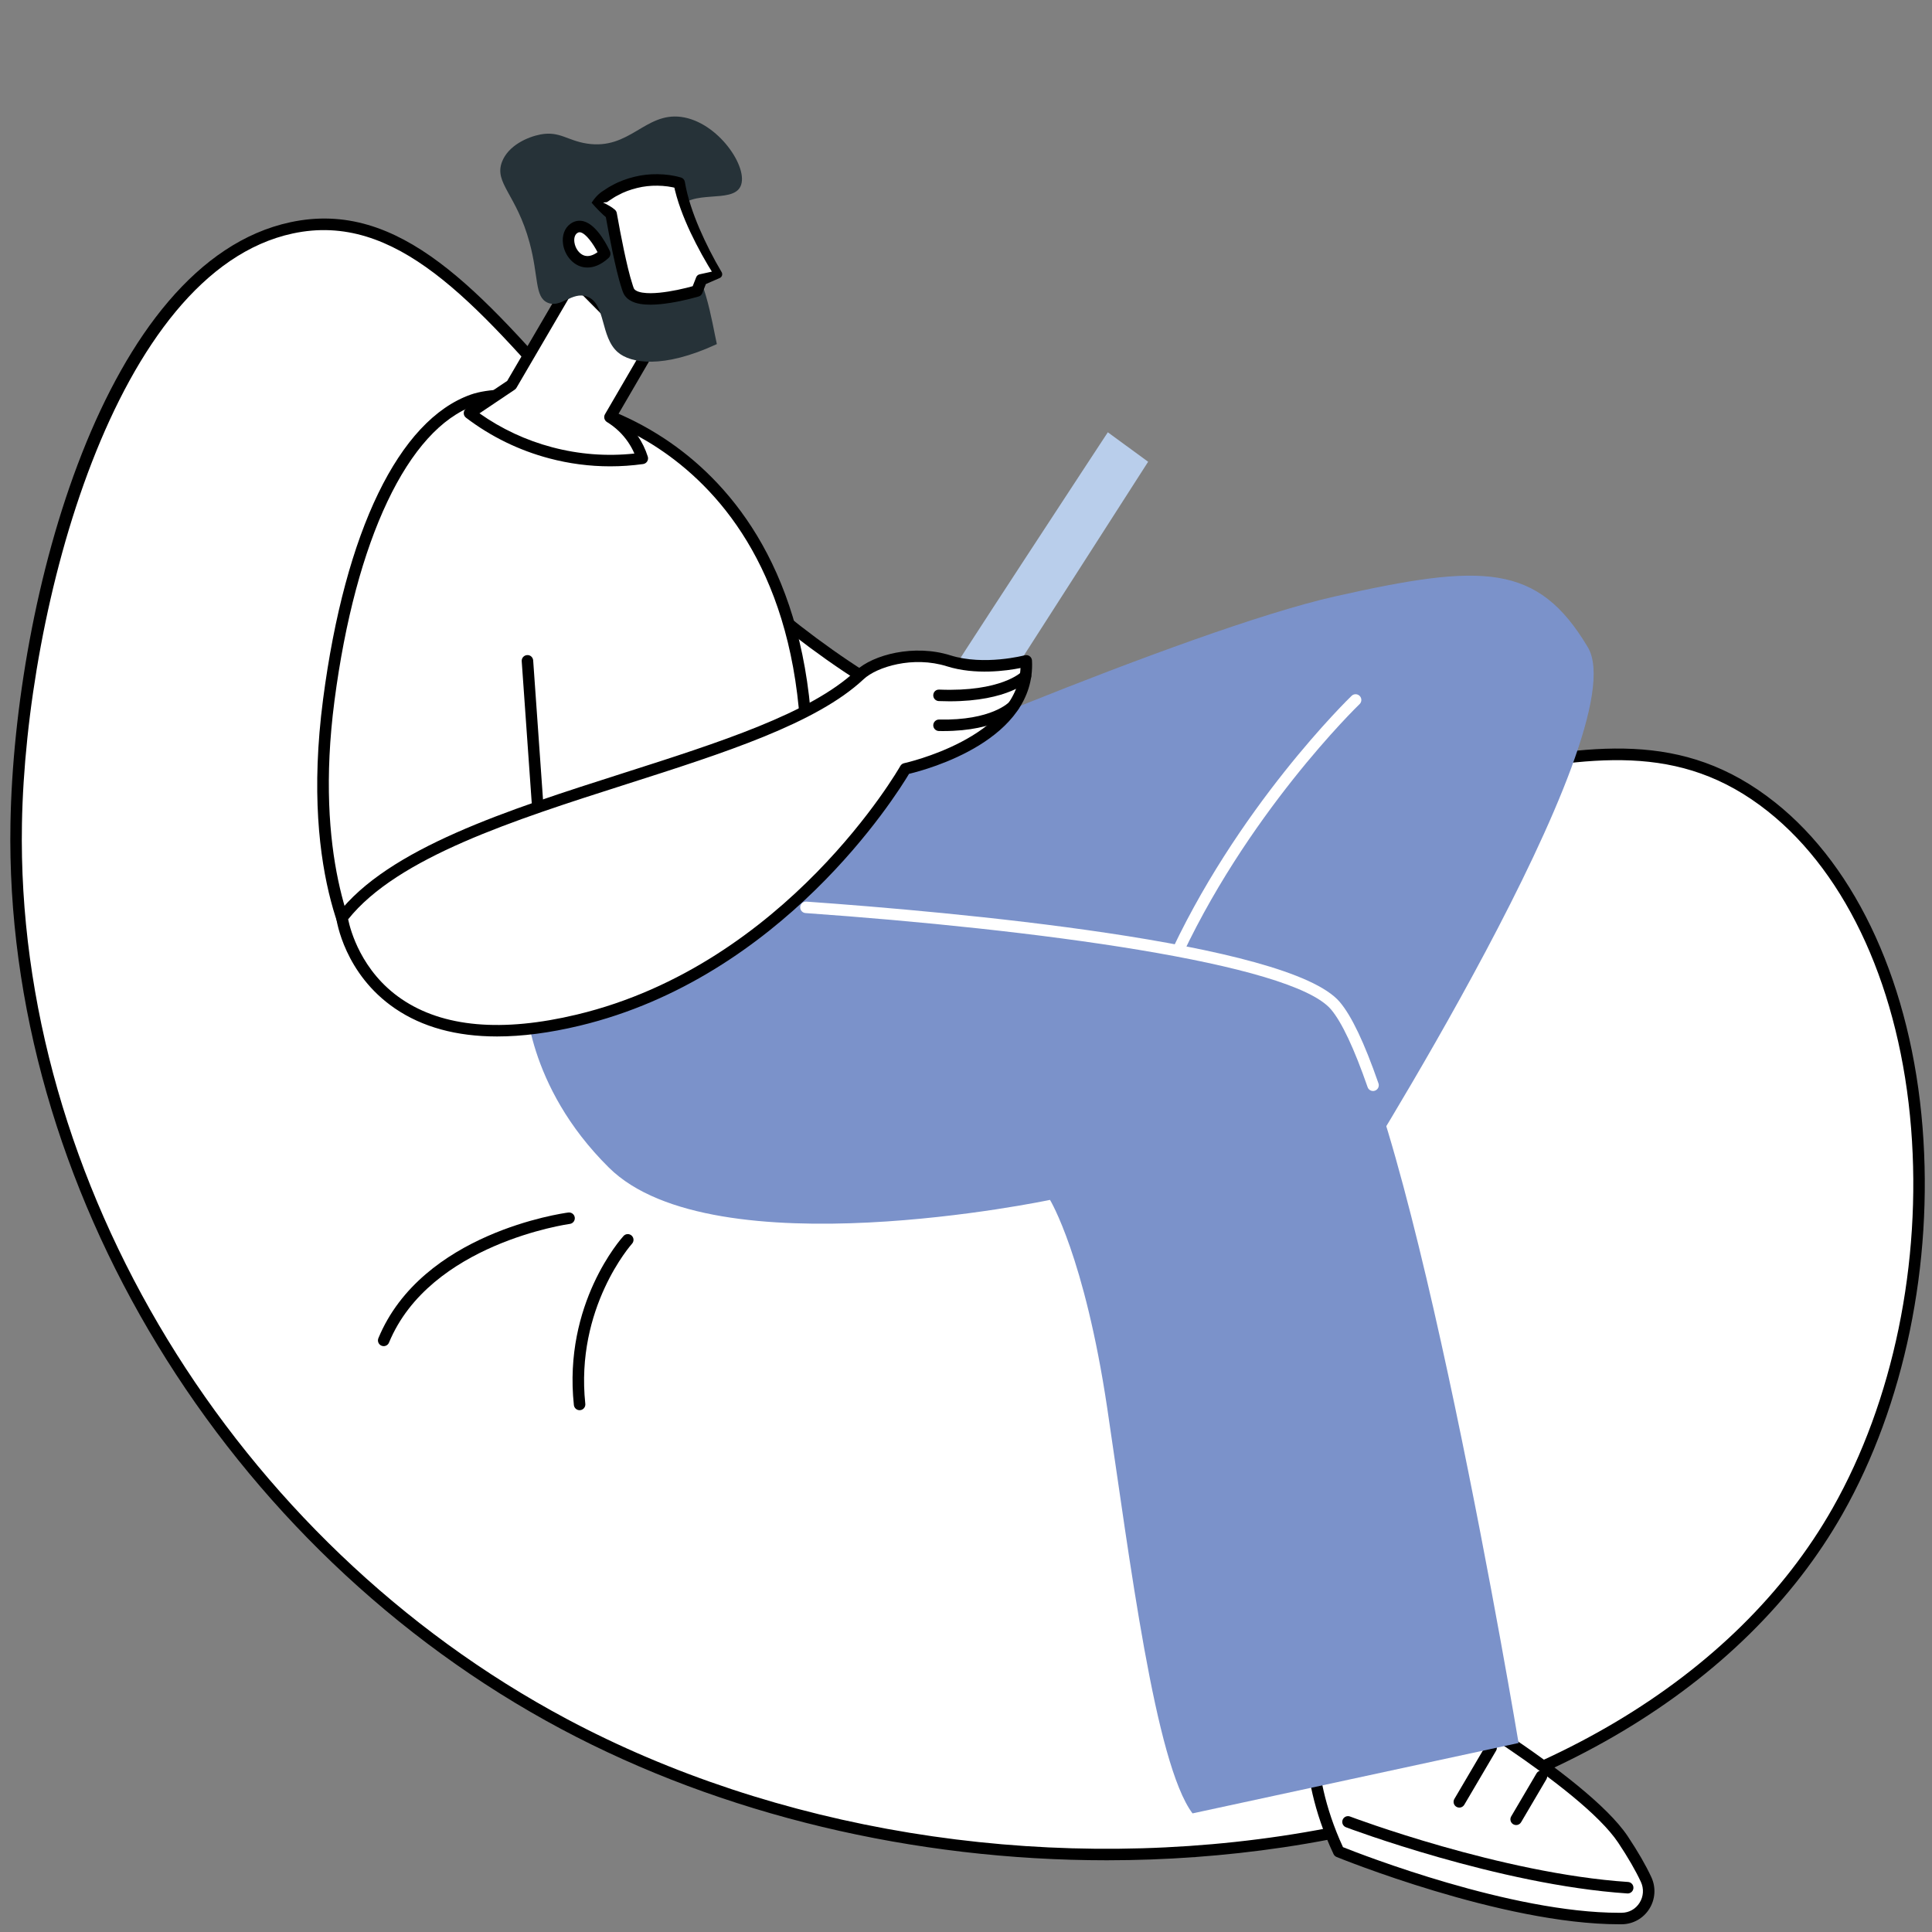 <?xml version="1.0" encoding="utf-8"?>
<!-- Generator: Adobe Illustrator 16.0.0, SVG Export Plug-In . SVG Version: 6.00 Build 0)  -->
<!DOCTYPE svg PUBLIC "-//W3C//DTD SVG 1.1//EN" "http://www.w3.org/Graphics/SVG/1.1/DTD/svg11.dtd">
<svg version="1.1" id="Layer_1" xmlns="http://www.w3.org/2000/svg" xmlns:xlink="http://www.w3.org/1999/xlink" x="0px" y="0px"
	 width="750px" height="750px" viewBox="0 0 750 750" enable-background="new 0 0 750 750" xml:space="preserve">
<rect x="0" y="0" width="750" height="750" fill="#808080" stroke="none"/>
<g>
	<g>
		<path fill="#FFFFFF" d="M113.173,88.456C42.184,103.683,7.788,234.849,6.288,319.758
			c-2.553,144.478,87.874,282.95,212.671,349.506c165.814,88.429,413.008,60.938,494.426-82.75
			c48.583-85.738,41.92-219.521-25.666-273.265c-67.751-53.875-137.311,19.924-266.817-13.126
			C241.932,254.448,201.955,69.413,113.173,88.456z"/>
		<path d="M429.648,722.158c-74.787,0.002-149.277-17.616-211.739-50.928C87.513,601.691,1.571,460.428,4.057,319.718
			c1.548-87.586,36.28-217.919,108.648-233.443c42.583-9.156,73.786,26.701,113.282,72.069
			c44.744,51.398,100.431,115.366,195.464,139.618c61.741,15.754,108.968,7.184,150.634-0.376
			c45.271-8.215,81.025-14.704,117.021,13.921c32.023,25.462,52.886,71.461,57.232,126.202
			c4.213,53.048-7.091,107.688-31.014,149.908C677.086,655.099,597.928,702.31,498.146,717.14
			C475.515,720.502,452.565,722.158,429.648,722.158z M113.641,90.635C44.428,105.482,9.996,236.156,8.518,319.797
			C6.061,458.873,91.053,598.521,220.01,667.294c80.774,43.078,181.907,59.646,277.483,45.433
			c98.412-14.629,176.395-61.031,213.951-127.313c23.495-41.462,34.591-95.17,30.446-147.354
			c-4.251-53.513-24.501-98.368-55.563-123.063c-34.413-27.369-69.292-21.039-113.447-13.021
			c-42.114,7.641-89.848,16.307-152.533,0.307c-96.381-24.597-152.573-89.146-197.726-141.01
			C184.094,117.013,153.668,82.04,113.641,90.635z"/>
	</g>
	<g>
		<g>
			<g>
				<path fill="#FFFFFF" d="M519.7,718.805c0,0,64.153,26.36,109.864,25.961c7.705-0.066,12.699-8.153,9.452-15.145
					c-1.877-4.041-4.714-9.135-8.959-15.51c-15.868-23.83-83.822-62.484-83.822-62.484l-10.955,4.75
					c-3.845,1.667-5.408,6.29-3.362,9.949l2.762,4.941l-18.208-0.016c-4.147-0.004-7.463,3.459-7.245,7.601
					C509.67,687.269,511.73,701.898,519.7,718.805z"/>
				<path d="M628.552,747c-45.565,0-109.059-25.87-109.698-26.134c-0.517-0.211-0.934-0.608-1.173-1.111
					c-7.938-16.85-10.189-31.479-10.681-40.785c-0.139-2.61,0.778-5.094,2.581-6.994c1.782-1.876,4.291-2.952,6.883-2.952
					c0.004,0,0.007,0,0.01,0l14.402,0.013l-0.906-1.62c-1.28-2.293-1.534-5.036-0.691-7.525c0.842-2.486,2.706-4.514,5.116-5.559
					l10.953-4.75c0.646-0.282,1.381-0.24,1.991,0.105c2.793,1.588,68.597,39.193,84.577,63.188
					c3.911,5.877,6.981,11.195,9.124,15.811c1.862,4.005,1.563,8.627-0.796,12.362c-2.33,3.687-6.315,5.909-10.66,5.949
					C629.241,746.998,628.896,747,628.552,747z M521.349,717.063c7.468,2.98,65.27,25.478,107.191,25.478
					c0.338,0,0.67-0.002,1.005-0.005c2.863-0.023,5.389-1.436,6.928-3.87c1.546-2.448,1.742-5.478,0.522-8.104
					c-2.048-4.405-5.007-9.523-8.793-15.212c-14.384-21.6-73.794-56.424-82.107-61.229l-9.926,4.304
					c-1.273,0.553-2.221,1.583-2.665,2.896c-0.445,1.314-0.316,2.708,0.361,3.921l2.763,4.938c0.386,0.693,0.376,1.535-0.024,2.219
					c-0.399,0.685-1.133,1.104-1.924,1.104c-0.001,0-0.001,0-0.002,0l-18.208-0.017c-0.001,0-0.003,0-0.006,0
					c-1.395,0-2.69,0.555-3.647,1.563c-0.95,1.002-1.436,2.313-1.362,3.688C511.915,687.498,514.015,701.204,521.349,717.063z"/>
			</g>
			<path d="M631.873,735.037c-0.051,0-0.102-0.003-0.151-0.005c-49.882-3.322-108.636-25.47-109.223-25.694
				c-1.151-0.437-1.73-1.724-1.292-2.877c0.436-1.151,1.729-1.729,2.876-1.291c0.581,0.22,58.729,22.134,107.936,25.41
				c1.229,0.084,2.159,1.146,2.076,2.375C634.017,734.133,633.037,735.037,631.873,735.037z"/>
			<path d="M588.566,708.487c-0.386,0-0.773-0.099-1.13-0.308c-1.061-0.626-1.416-1.994-0.791-3.055l9.821-16.695
				c0.623-1.064,1.991-1.416,3.054-0.793c1.062,0.625,1.416,1.993,0.791,3.055l-9.82,16.694
				C590.076,708.095,589.331,708.487,588.566,708.487z"/>
			<path d="M566.507,701.711c-0.385,0-0.771-0.098-1.129-0.307c-1.062-0.625-1.416-1.993-0.791-3.056l12.342-20.978
				c0.623-1.063,1.99-1.418,3.052-0.794c1.063,0.627,1.418,1.994,0.793,3.055l-12.342,20.979
				C568.017,701.318,567.271,701.711,566.507,701.711z"/>
		</g>
		<path fill="#7B92CA" d="M318.757,307.057c1.965-2.07,142.174-62.643,199.484-75.527c57.311-12.883,78.663-13.006,98.165,19.748
			c19.5,32.752-93.938,211.468-93.938,211.468l-241.332-62.904L318.757,307.057z"/>
		<path fill="#FFFFFF" d="M454.572,377.205c-0.307,0-0.614-0.063-0.911-0.196c-1.125-0.502-1.628-1.823-1.124-2.946
			c27.047-60.37,71.713-103.519,72.16-103.948c0.892-0.852,2.301-0.818,3.152,0.069c0.853,0.89,0.821,2.302-0.067,3.154
			c-0.442,0.422-44.494,43.001-71.175,102.549C456.237,376.716,455.423,377.205,454.572,377.205z"/>
		<path fill="#7B92CA" d="M204.042,387.111c0,0,0,34.183,32.359,66.178c40.546,40.089,171.209,12.508,171.209,12.508
			s13.436,22.01,22.215,80.829c8.777,58.821,18.569,138.01,33.11,157.33l126.576-27.33c0,0-41.981-251.972-71.143-286.239
			c-29.158-34.266-241.317-39.647-241.317-39.647L204.042,387.111z"/>
		<path fill="#FFFFFF" d="M533.011,423.525c-0.924,0-1.786-0.577-2.105-1.499c-5.259-15.118-10.048-25.278-14.232-30.192
			c-15.32-18.004-115.405-31.116-203.963-37.382c-1.229-0.084-2.154-1.152-2.066-2.38c0.087-1.229,1.139-2.14,2.382-2.067
			c55.639,3.936,187.195,15.611,207.045,38.938c4.605,5.412,9.529,15.755,15.048,31.62c0.404,1.162-0.21,2.433-1.373,2.837
			C533.5,423.485,533.255,423.525,533.011,423.525z"/>
		<g>
			<path fill="#B9CEEB" d="M364.521,268.645c0.629-2.007,65.534-100.833,65.534-100.833l15.649,11.438l-59.313,92.479
				L364.521,268.645z"/>
			<g>
				<path fill="#FFFFFF" d="M141.045,374.576c0,0-22.713-31.746-13.412-102.848c9.301-71.103,32.056-108.014,55.861-116.444
					c23.805-8.433,121.727,6.967,129.372,126.43L141.045,374.576z"/>
				<path d="M141.046,376.807c-0.699,0-1.383-0.328-1.816-0.932c-0.947-1.327-23.116-33.28-13.808-104.438
					c8.539-65.274,29.434-108.375,57.327-118.256c12.94-4.584,45.777-2.329,75.17,17.067
					c23.839,15.729,53.109,47.811,57.174,111.324c0.056,0.869-0.4,1.691-1.165,2.104l-171.822,92.863
					C141.771,376.72,141.406,376.807,141.046,376.807z M197.806,155.549c-5.623,0-10.288,0.674-13.566,1.835
					c-25.869,9.164-46.203,52.016-54.394,114.632c-7.899,60.39,7.724,92.249,11.984,99.599l168.716-91.183
					c-4.287-60.738-32.268-91.405-55.084-106.461C234.956,160.442,212.926,155.549,197.806,155.549z"/>
			</g>
			<path d="M209.465,325.45c-1.161,0-2.14-0.897-2.222-2.075l-4.714-66.683c-0.087-1.229,0.839-2.296,2.068-2.381
				c1.233-0.125,2.295,0.839,2.381,2.067l4.714,66.685c0.087,1.229-0.838,2.295-2.068,2.381
				C209.57,325.448,209.518,325.45,209.465,325.45z"/>
			<g>
				<path fill="#FFFFFF" d="M132.776,356.288c0,0,8.251,59.714,91.707,39.728c83.455-19.986,126.965-97.565,126.965-97.565
					s48.591-10.387,46.941-41.913c0,0-16.267,4.359-30.097,0c-13.832-4.359-28.802,0.097-34.56,5.497
					C294.273,299.044,168.226,310.143,132.776,356.288z"/>
				<path d="M192.955,402.354c-15.76,0-29.025-3.633-39.641-10.884c-19.571-13.366-22.626-34.004-22.748-34.877
					c-0.083-0.591,0.077-1.188,0.44-1.665c19.723-25.669,66.089-40.477,110.93-54.798c37.364-11.932,72.656-23.202,90.271-39.724
					c6.749-6.33,22.72-10.42,36.756-5.998c13.061,4.115,28.691,0.015,28.848-0.027c0.65-0.172,1.346-0.047,1.891,0.351
					c0.544,0.395,0.881,1.016,0.915,1.688c1.616,30.887-40.533,42.271-47.732,43.989c-5.162,8.65-49.225,78.938-127.882,97.775
					C213.393,400.966,202.696,402.354,192.955,402.354z M135.149,356.875c0.813,3.971,5.007,20.244,20.746,30.957
					c16.092,10.956,38.993,12.979,68.068,6.016c81.503-19.519,125.108-95.723,125.54-96.489c0.313-0.558,0.852-0.956,1.477-1.089
					c0.454-0.099,43.883-9.736,45.188-36.946c-5.386,1.076-17.58,2.796-28.547-0.658c-13.2-4.161-27.277,0.228-32.363,4.997
					c-18.348,17.209-54.108,28.629-91.966,40.719C199.57,318.345,154.376,332.775,135.149,356.875z"/>
			</g>
			<path d="M368.628,272.243c-1.347,0-2.745-0.028-4.199-0.087c-1.229-0.049-2.187-1.086-2.137-2.317
				c0.049-1.229,1.006-2.198,2.318-2.139c24,0.963,31.812-6.742,31.889-6.82c0.859-0.882,2.271-0.897,3.153-0.04
				c0.883,0.86,0.898,2.273,0.04,3.154C399.347,264.349,391.374,272.243,368.628,272.243z"/>
			<path d="M366.123,283.796c-0.541,0-1.086-0.004-1.644-0.016c-1.232-0.024-2.212-1.041-2.189-2.271
				c0.023-1.233,1.078-2.213,2.271-2.189c20.428,0.465,27.229-6.776,27.294-6.847c0.824-0.902,2.229-0.984,3.143-0.167
				c0.911,0.814,1.006,2.199,0.202,3.119C394.895,275.775,387.637,283.796,366.123,283.796z"/>
		</g>
		<g>
			<g>
				<path fill="#FFFFFF" d="M222.776,107.976c-0.556,1.017-24.21,41.446-24.21,41.446l-16.313,10.961
					c6.02,4.572,16.646,11.452,31.515,15.393c15.166,4.02,28.04,3.202,35.578,2.156c-0.654-2.058-1.756-4.742-3.666-7.546
					c-3.011-4.422-6.603-7.051-8.896-8.459c4.868-8.359,9.735-16.719,14.603-25.078L222.776,107.976z"/>
				<path d="M236.864,181.029c-7.963,0.002-15.884-1.032-23.667-3.095c-11.748-3.113-22.612-8.421-32.292-15.778
					c-0.573-0.436-0.901-1.119-0.88-1.84c0.021-0.718,0.388-1.385,0.986-1.786l15.889-10.675
					c8.211-14.032,23.429-40.055,23.921-40.948c0.34-0.617,0.95-1.039,1.648-1.137c0.695-0.081,1.399,0.138,1.894,0.636
					l28.611,28.872c0.71,0.717,0.852,1.821,0.344,2.692l-13.543,23.259c3.054,2.17,5.654,4.821,7.752,7.902
					c1.699,2.495,3.026,5.229,3.947,8.127c0.199,0.627,0.111,1.31-0.24,1.865c-0.351,0.558-0.929,0.93-1.58,1.019
					C245.388,180.734,241.119,181.029,236.864,181.029z M186.135,160.46c8.563,6.044,18.037,10.465,28.206,13.16
					c10.467,2.773,21.198,3.594,31.929,2.444c-0.669-1.55-1.483-3.03-2.432-4.423c-2.145-3.152-4.911-5.782-8.22-7.816
					c-1.032-0.633-1.368-1.976-0.76-3.021l13.743-23.601l-25.355-25.585c-4.971,8.534-20.691,35.405-22.754,38.93
					c-0.169,0.289-0.402,0.537-0.682,0.725L186.135,160.46z M198.566,149.42h0.022H198.566z"/>
			</g>
			<g>
				<path fill="#263238" d="M264.388,45.383c-13.989-1.816-19.941,12.921-36.552,10.353c-7.61-1.176-10.581-4.922-17.977-3.547
					c-4.899,0.912-12.563,4.221-15.001,10.684c-3.105,8.23,5.668,12.56,10.739,31.385c3.562,13.222,1.899,20.98,6.961,23.235
					c5.121,2.281,9.506-4.455,15.286-2.384c7.481,2.679,5.03,15.713,12.072,21.7c4.836,4.113,17.22,6.569,38.369-3.233
					c-0.883-3.823-2.169-11.677-4.279-18.826c-6.603-22.376-14.05-27.864-10.818-33.305c4.95-8.337,21.047-2.195,24.28-9.104
					C290.826,65.167,278.752,47.247,264.388,45.383z"/>
				<g>
					<path fill="#FFFFFF" d="M231.889,78.654l5.349,4.444c0,0,3.819,22.1,6.692,29.554c2.872,7.456,26.632,0.309,26.632,0.309
						l1.712-4.353l6.554-2.124c0,0-12.281-19.279-15.163-35.453C263.665,71.032,246.815,65.391,231.889,78.654z"/>
					<path d="M234.119,78.616c1.806,0.916,3.216,1.621,4.543,2.766l0.029,0.024c0.407,0.351,0.658,0.82,0.745,1.312
						c0.836,4.761,1.754,9.538,2.744,14.274c1.015,4.708,2.049,9.506,3.494,13.897l0.279,0.802c0.102,0.298,0.146,0.264,0.192,0.429
						c0.167,0.192,0.318,0.416,0.64,0.602c0.59,0.399,1.532,0.701,2.549,0.867c2.061,0.336,4.394,0.257,6.7,0.035
						c4.626-0.473,9.374-1.514,13.884-2.797l-1.433,1.32l1.71-4.349l0.075-0.19c0.232-0.585,0.743-0.99,1.315-1.119l6.759-1.481
						l-0.828,2.313c-3.554-5.537-6.683-11.229-9.5-17.158c-2.761-5.939-5.185-12.101-6.545-18.73l1.486,1.717
						c-2.309-0.671-5.114-1.045-7.731-1.065c-2.66-0.04-5.325,0.242-7.898,0.885c-2.57,0.633-5.09,1.521-7.407,2.816
						c-1.202,0.568-2.284,1.352-3.4,2.073c-0.702,0.435-0.71,0.564-1.079,0.633C235.134,78.551,234.683,78.525,234.119,78.616z
						 M229.659,78.69c0.542-0.799,1.194-1.717,1.99-2.547c0.754-0.8,1.791-1.646,2.312-1.939c1.265-0.826,2.498-1.702,3.867-2.36
						c2.646-1.472,5.532-2.499,8.466-3.217c2.939-0.732,5.972-1.05,8.989-1.006c3.057,0.052,5.943,0.379,9.089,1.296
						c0.777,0.224,1.322,0.862,1.466,1.605l0.023,0.117c1.027,6.086,3.128,12.124,5.609,17.973
						c2.521,5.831,5.432,11.586,8.667,17.036c0.449,0.756,0.201,1.732-0.555,2.181l-0.168,0.086l-0.107,0.049l-6.346,2.767
						l1.388-1.306l-1.712,4.353l-0.012,0.03c-0.253,0.65-0.8,1.11-1.42,1.29c-4.855,1.379-9.666,2.437-14.736,2.966
						c-2.535,0.233-5.115,0.359-7.874-0.079c-1.372-0.239-2.833-0.607-4.286-1.552c-0.725-0.45-1.404-1.148-1.941-1.942
						c-0.208-0.387-0.499-0.943-0.585-1.221l-0.326-0.926c-1.598-4.871-2.598-9.623-3.643-14.432
						c-1.003-4.805-1.925-9.598-2.774-14.433l0.772,1.335C233.573,82.995,231.417,80.738,229.659,78.69z"/>
				</g>
				<g>
					<path fill="#FFFFFF" d="M234.745,98.495c0,0-6.265-13.985-12.025-9.788C216.959,92.903,224.244,108.125,234.745,98.495z"/>
					<path d="M228.039,103.853c-1.171,0-2.14-0.231-2.85-0.483c-3.386-1.208-6.045-4.686-6.62-8.657
						c-0.469-3.253,0.59-6.172,2.837-7.811c1.562-1.137,3.345-1.479,5.156-1.002c5.501,1.464,9.752,10.641,10.219,11.682
						c0.393,0.878,0.179,1.908-0.529,2.558C233.068,103.059,230.208,103.853,228.039,103.853z M224.987,90.152
						c-0.324,0-0.62,0.113-0.953,0.358c-0.887,0.646-1.278,1.978-1.049,3.565c0.338,2.342,1.861,4.434,3.702,5.093
						c1.846,0.653,3.745-0.164,5.283-1.277c-1.7-3.25-4.426-7.113-6.557-7.68C225.263,90.172,225.124,90.152,224.987,90.152z"/>
				</g>
			</g>
		</g>
	</g>
	<path d="M148.949,522.571c-0.284,0-0.573-0.055-0.852-0.169c-1.138-0.472-1.679-1.775-1.208-2.915
		c16.91-40.851,71.42-48.484,73.732-48.79c1.222-0.144,2.341,0.7,2.502,1.92s-0.698,2.341-1.918,2.503
		c-0.542,0.071-54.277,7.622-70.196,46.075C150.655,522.054,149.825,522.571,148.949,522.571z"/>
	<path d="M224.994,547.436c-1.125,0-2.093-0.849-2.215-1.994c-4.184-39.354,18.313-64.58,19.271-65.636
		c0.831-0.909,2.241-0.977,3.148-0.149c0.913,0.827,0.979,2.238,0.152,3.148c-0.221,0.247-22.101,24.871-18.135,62.166
		c0.13,1.225-0.758,2.322-1.982,2.452C225.153,547.432,225.074,547.436,224.994,547.436z"/>
</g>
</svg>
